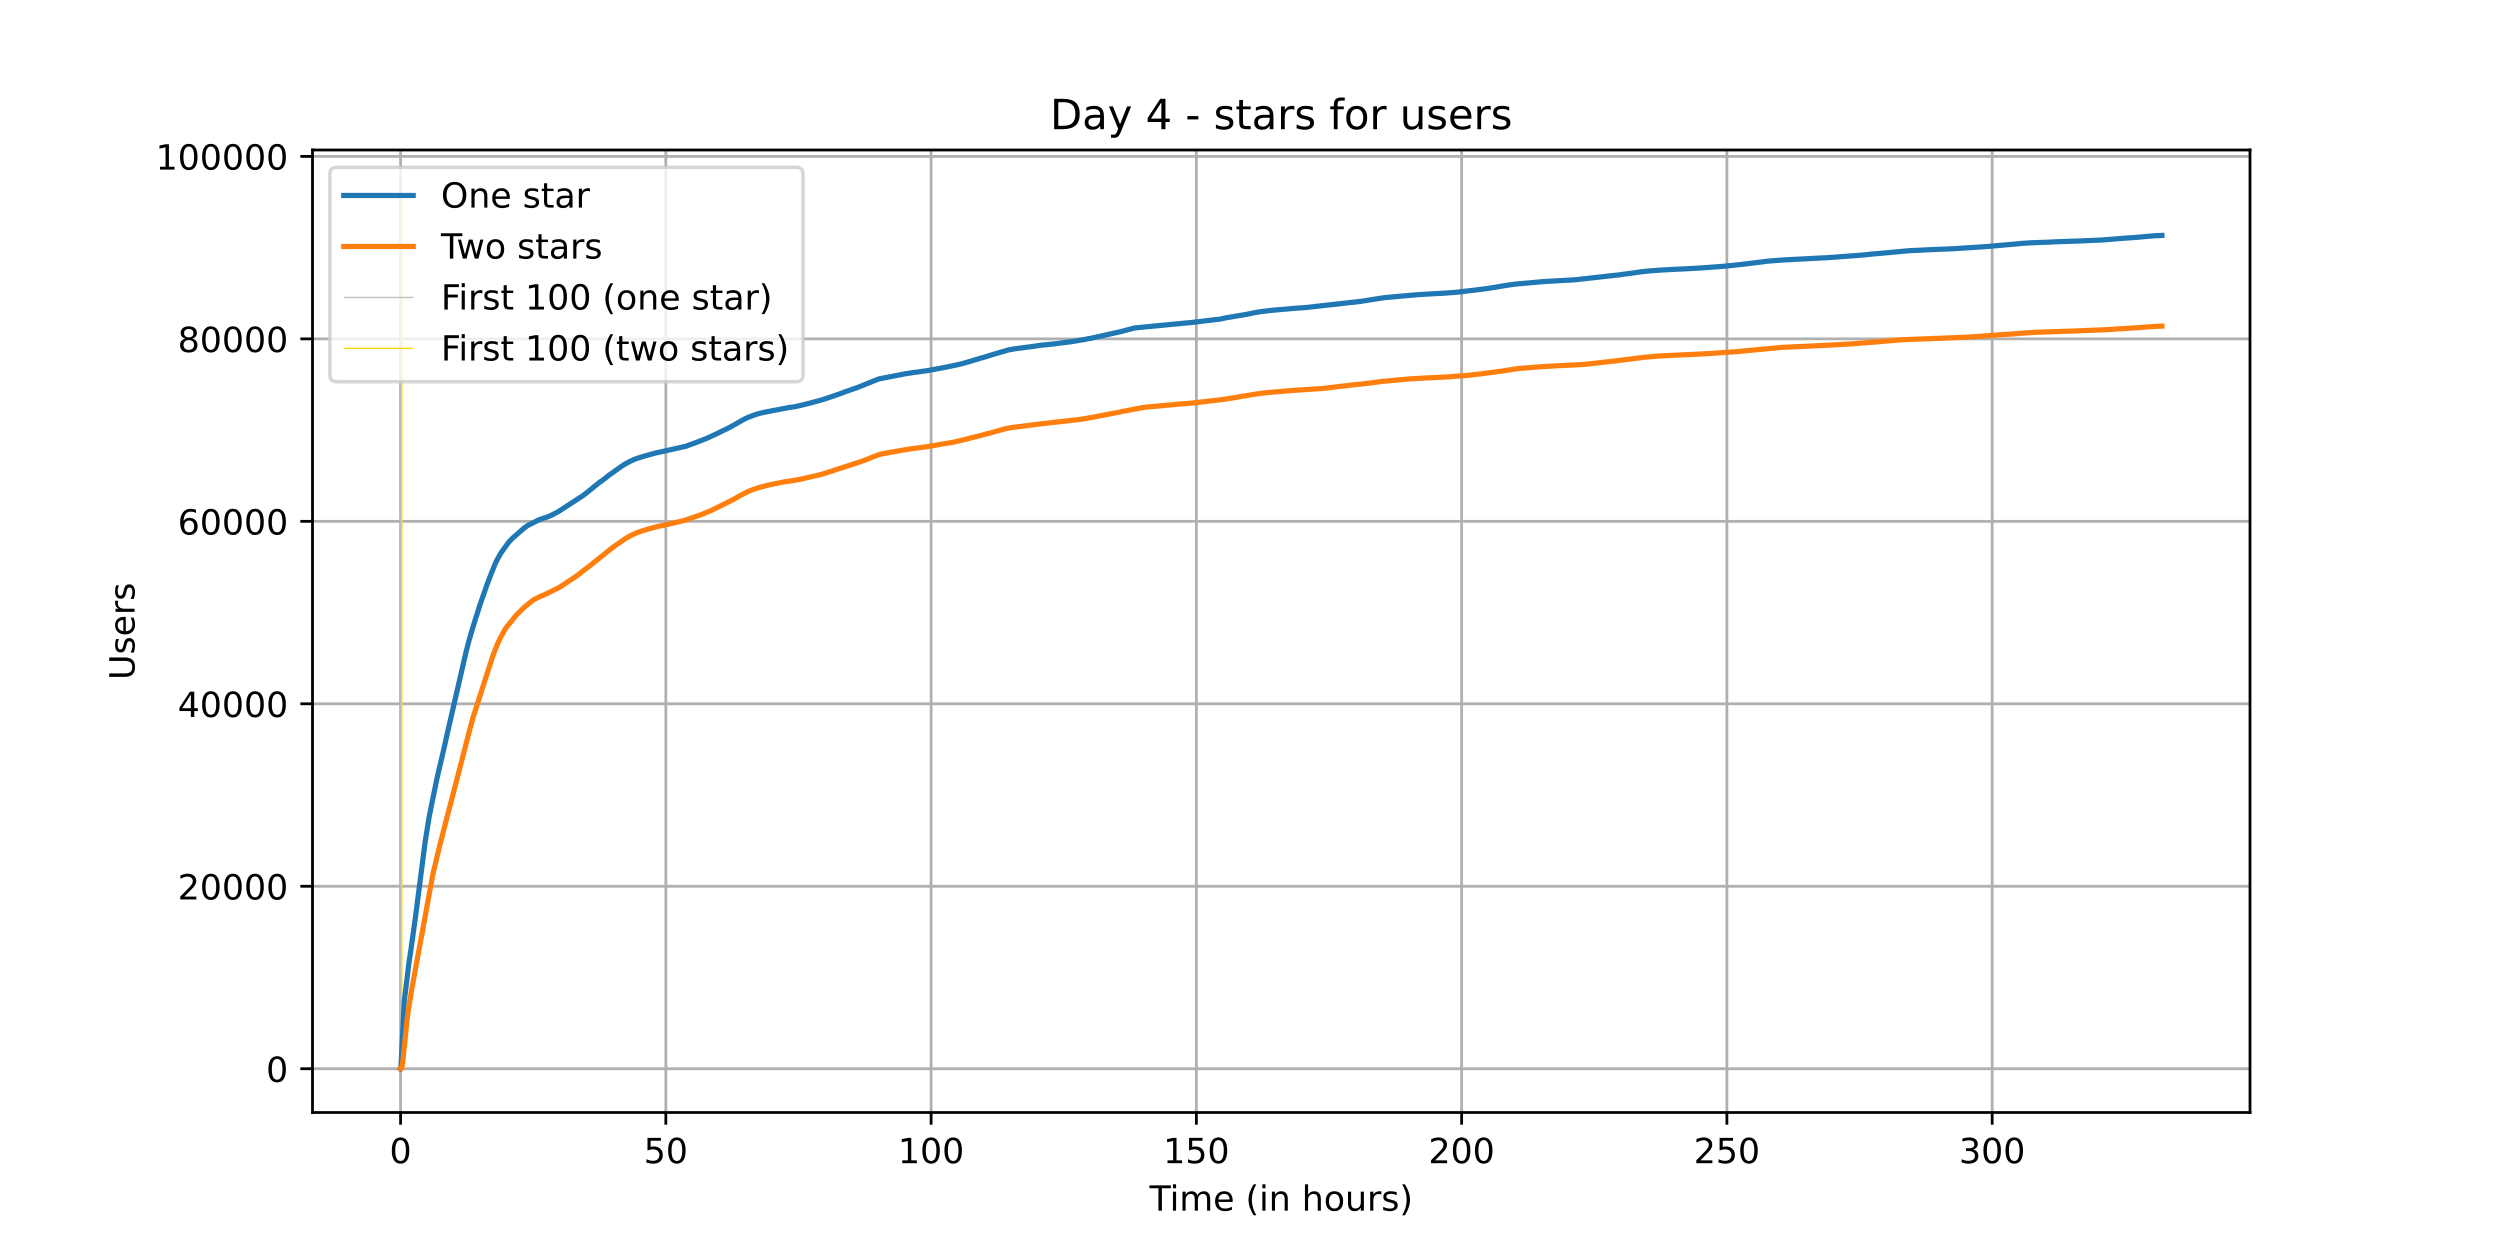 <?xml version="1.0" encoding="utf-8" standalone="no"?>
<!DOCTYPE svg PUBLIC "-//W3C//DTD SVG 1.1//EN"
  "http://www.w3.org/Graphics/SVG/1.1/DTD/svg11.dtd">
<!-- Created with matplotlib (https://matplotlib.org/) -->
<svg height="360pt" version="1.1" viewBox="0 0 720 360" width="720pt" xmlns="http://www.w3.org/2000/svg" xmlns:xlink="http://www.w3.org/1999/xlink">
 <defs>
  <style type="text/css">*{stroke-linecap:butt;stroke-linejoin:round;}</style>
 </defs>
 <g id="figure_1">
  <g id="patch_1">
   <path d="M 0 360 
L 720 360 
L 720 0 
L 0 0 
z
" style="fill:#ffffff;"/>
  </g>
  <g id="axes_1">
   <g id="patch_2">
    <path d="M 90 320.4 
L 648 320.4 
L 648 43.2 
L 90 43.2 
z
" style="fill:#ffffff;"/>
   </g>
   <g id="matplotlib.axis_1">
    <g id="xtick_1">
     <g id="line2d_1">
      <path clip-path="url(#p5874feac7d)" d="M 115.364 320.4 
L 115.364 43.2 
" style="fill:none;stroke:#b0b0b0;stroke-linecap:square;stroke-width:0.8;"/>
     </g>
     <g id="line2d_2">
      <defs>
       <path d="M 0 0 
L 0 3.5 
" id="maa568ec7e9" style="stroke:#000000;stroke-width:0.8;"/>
      </defs>
      <g>
       <use style="stroke:#000000;stroke-width:0.8;" x="115.364" xlink:href="#maa568ec7e9" y="320.4"/>
      </g>
     </g>
     <g id="text_1">
      <!-- 0 -->
      <g transform="translate(112.182 334.998)scale(0.1 -0.1)">
       <defs>
        <path d="M 31.781 66.406 
Q 24.172 66.406 20.328 58.906 
Q 16.5 51.422 16.5 36.375 
Q 16.5 21.391 20.328 13.891 
Q 24.172 6.391 31.781 6.391 
Q 39.453 6.391 43.281 13.891 
Q 47.125 21.391 47.125 36.375 
Q 47.125 51.422 43.281 58.906 
Q 39.453 66.406 31.781 66.406 
z
M 31.781 74.219 
Q 44.047 74.219 50.516 64.516 
Q 56.984 54.828 56.984 36.375 
Q 56.984 17.969 50.516 8.266 
Q 44.047 -1.422 31.781 -1.422 
Q 19.531 -1.422 13.062 8.266 
Q 6.594 17.969 6.594 36.375 
Q 6.594 54.828 13.062 64.516 
Q 19.531 74.219 31.781 74.219 
z
" id="DejaVuSans-48"/>
       </defs>
       <use xlink:href="#DejaVuSans-48"/>
      </g>
     </g>
    </g>
    <g id="xtick_2">
     <g id="line2d_3">
      <path clip-path="url(#p5874feac7d)" d="M 191.76 320.4 
L 191.76 43.2 
" style="fill:none;stroke:#b0b0b0;stroke-linecap:square;stroke-width:0.8;"/>
     </g>
     <g id="line2d_4">
      <g>
       <use style="stroke:#000000;stroke-width:0.8;" x="191.76" xlink:href="#maa568ec7e9" y="320.4"/>
      </g>
     </g>
     <g id="text_2">
      <!-- 50 -->
      <g transform="translate(185.398 334.998)scale(0.1 -0.1)">
       <defs>
        <path d="M 10.797 72.906 
L 49.516 72.906 
L 49.516 64.594 
L 19.828 64.594 
L 19.828 46.734 
Q 21.969 47.469 24.109 47.828 
Q 26.266 48.188 28.422 48.188 
Q 40.625 48.188 47.75 41.5 
Q 54.891 34.812 54.891 23.391 
Q 54.891 11.625 47.562 5.094 
Q 40.234 -1.422 26.906 -1.422 
Q 22.312 -1.422 17.547 -0.641 
Q 12.797 0.141 7.719 1.703 
L 7.719 11.625 
Q 12.109 9.234 16.797 8.062 
Q 21.484 6.891 26.703 6.891 
Q 35.156 6.891 40.078 11.328 
Q 45.016 15.766 45.016 23.391 
Q 45.016 31 40.078 35.438 
Q 35.156 39.891 26.703 39.891 
Q 22.75 39.891 18.812 39.016 
Q 14.891 38.141 10.797 36.281 
z
" id="DejaVuSans-53"/>
       </defs>
       <use xlink:href="#DejaVuSans-53"/>
       <use x="63.623" xlink:href="#DejaVuSans-48"/>
      </g>
     </g>
    </g>
    <g id="xtick_3">
     <g id="line2d_5">
      <path clip-path="url(#p5874feac7d)" d="M 268.157 320.4 
L 268.157 43.2 
" style="fill:none;stroke:#b0b0b0;stroke-linecap:square;stroke-width:0.8;"/>
     </g>
     <g id="line2d_6">
      <g>
       <use style="stroke:#000000;stroke-width:0.8;" x="268.157" xlink:href="#maa568ec7e9" y="320.4"/>
      </g>
     </g>
     <g id="text_3">
      <!-- 100 -->
      <g transform="translate(258.613 334.998)scale(0.1 -0.1)">
       <defs>
        <path d="M 12.406 8.297 
L 28.516 8.297 
L 28.516 63.922 
L 10.984 60.406 
L 10.984 69.391 
L 28.422 72.906 
L 38.281 72.906 
L 38.281 8.297 
L 54.391 8.297 
L 54.391 0 
L 12.406 0 
z
" id="DejaVuSans-49"/>
       </defs>
       <use xlink:href="#DejaVuSans-49"/>
       <use x="63.623" xlink:href="#DejaVuSans-48"/>
       <use x="127.246" xlink:href="#DejaVuSans-48"/>
      </g>
     </g>
    </g>
    <g id="xtick_4">
     <g id="line2d_7">
      <path clip-path="url(#p5874feac7d)" d="M 344.554 320.4 
L 344.554 43.2 
" style="fill:none;stroke:#b0b0b0;stroke-linecap:square;stroke-width:0.8;"/>
     </g>
     <g id="line2d_8">
      <g>
       <use style="stroke:#000000;stroke-width:0.8;" x="344.554" xlink:href="#maa568ec7e9" y="320.4"/>
      </g>
     </g>
     <g id="text_4">
      <!-- 150 -->
      <g transform="translate(335.01 334.998)scale(0.1 -0.1)">
       <use xlink:href="#DejaVuSans-49"/>
       <use x="63.623" xlink:href="#DejaVuSans-53"/>
       <use x="127.246" xlink:href="#DejaVuSans-48"/>
      </g>
     </g>
    </g>
    <g id="xtick_5">
     <g id="line2d_9">
      <path clip-path="url(#p5874feac7d)" d="M 420.95 320.4 
L 420.95 43.2 
" style="fill:none;stroke:#b0b0b0;stroke-linecap:square;stroke-width:0.8;"/>
     </g>
     <g id="line2d_10">
      <g>
       <use style="stroke:#000000;stroke-width:0.8;" x="420.95" xlink:href="#maa568ec7e9" y="320.4"/>
      </g>
     </g>
     <g id="text_5">
      <!-- 200 -->
      <g transform="translate(411.406 334.998)scale(0.1 -0.1)">
       <defs>
        <path d="M 19.188 8.297 
L 53.609 8.297 
L 53.609 0 
L 7.328 0 
L 7.328 8.297 
Q 12.938 14.109 22.625 23.891 
Q 32.328 33.688 34.812 36.531 
Q 39.547 41.844 41.422 45.531 
Q 43.312 49.219 43.312 52.781 
Q 43.312 58.594 39.234 62.25 
Q 35.156 65.922 28.609 65.922 
Q 23.969 65.922 18.812 64.312 
Q 13.672 62.703 7.812 59.422 
L 7.812 69.391 
Q 13.766 71.781 18.938 73 
Q 24.125 74.219 28.422 74.219 
Q 39.75 74.219 46.484 68.547 
Q 53.219 62.891 53.219 53.422 
Q 53.219 48.922 51.531 44.891 
Q 49.859 40.875 45.406 35.406 
Q 44.188 33.984 37.641 27.219 
Q 31.109 20.453 19.188 8.297 
z
" id="DejaVuSans-50"/>
       </defs>
       <use xlink:href="#DejaVuSans-50"/>
       <use x="63.623" xlink:href="#DejaVuSans-48"/>
       <use x="127.246" xlink:href="#DejaVuSans-48"/>
      </g>
     </g>
    </g>
    <g id="xtick_6">
     <g id="line2d_11">
      <path clip-path="url(#p5874feac7d)" d="M 497.347 320.4 
L 497.347 43.2 
" style="fill:none;stroke:#b0b0b0;stroke-linecap:square;stroke-width:0.8;"/>
     </g>
     <g id="line2d_12">
      <g>
       <use style="stroke:#000000;stroke-width:0.8;" x="497.347" xlink:href="#maa568ec7e9" y="320.4"/>
      </g>
     </g>
     <g id="text_6">
      <!-- 250 -->
      <g transform="translate(487.803 334.998)scale(0.1 -0.1)">
       <use xlink:href="#DejaVuSans-50"/>
       <use x="63.623" xlink:href="#DejaVuSans-53"/>
       <use x="127.246" xlink:href="#DejaVuSans-48"/>
      </g>
     </g>
    </g>
    <g id="xtick_7">
     <g id="line2d_13">
      <path clip-path="url(#p5874feac7d)" d="M 573.743 320.4 
L 573.743 43.2 
" style="fill:none;stroke:#b0b0b0;stroke-linecap:square;stroke-width:0.8;"/>
     </g>
     <g id="line2d_14">
      <g>
       <use style="stroke:#000000;stroke-width:0.8;" x="573.743" xlink:href="#maa568ec7e9" y="320.4"/>
      </g>
     </g>
     <g id="text_7">
      <!-- 300 -->
      <g transform="translate(564.2 334.998)scale(0.1 -0.1)">
       <defs>
        <path d="M 40.578 39.312 
Q 47.656 37.797 51.625 33 
Q 55.609 28.219 55.609 21.188 
Q 55.609 10.406 48.188 4.484 
Q 40.766 -1.422 27.094 -1.422 
Q 22.516 -1.422 17.656 -0.516 
Q 12.797 0.391 7.625 2.203 
L 7.625 11.719 
Q 11.719 9.328 16.594 8.109 
Q 21.484 6.891 26.812 6.891 
Q 36.078 6.891 40.938 10.547 
Q 45.797 14.203 45.797 21.188 
Q 45.797 27.641 41.281 31.266 
Q 36.766 34.906 28.719 34.906 
L 20.219 34.906 
L 20.219 43.016 
L 29.109 43.016 
Q 36.375 43.016 40.234 45.922 
Q 44.094 48.828 44.094 54.297 
Q 44.094 59.906 40.109 62.906 
Q 36.141 65.922 28.719 65.922 
Q 24.656 65.922 20.016 65.031 
Q 15.375 64.156 9.812 62.312 
L 9.812 71.094 
Q 15.438 72.656 20.344 73.438 
Q 25.25 74.219 29.594 74.219 
Q 40.828 74.219 47.359 69.109 
Q 53.906 64.016 53.906 55.328 
Q 53.906 49.266 50.438 45.094 
Q 46.969 40.922 40.578 39.312 
z
" id="DejaVuSans-51"/>
       </defs>
       <use xlink:href="#DejaVuSans-51"/>
       <use x="63.623" xlink:href="#DejaVuSans-48"/>
       <use x="127.246" xlink:href="#DejaVuSans-48"/>
      </g>
     </g>
    </g>
    <g id="text_8">
     <!-- Time (in hours) -->
     <g transform="translate(331.072 348.677)scale(0.1 -0.1)">
      <defs>
       <path d="M -0.297 72.906 
L 61.375 72.906 
L 61.375 64.594 
L 35.5 64.594 
L 35.5 0 
L 25.594 0 
L 25.594 64.594 
L -0.297 64.594 
z
" id="DejaVuSans-84"/>
       <path d="M 9.422 54.688 
L 18.406 54.688 
L 18.406 0 
L 9.422 0 
z
M 9.422 75.984 
L 18.406 75.984 
L 18.406 64.594 
L 9.422 64.594 
z
" id="DejaVuSans-105"/>
       <path d="M 52 44.188 
Q 55.375 50.25 60.062 53.125 
Q 64.75 56 71.094 56 
Q 79.641 56 84.281 50.016 
Q 88.922 44.047 88.922 33.016 
L 88.922 0 
L 79.891 0 
L 79.891 32.719 
Q 79.891 40.578 77.094 44.375 
Q 74.312 48.188 68.609 48.188 
Q 61.625 48.188 57.562 43.547 
Q 53.516 38.922 53.516 30.906 
L 53.516 0 
L 44.484 0 
L 44.484 32.719 
Q 44.484 40.625 41.703 44.406 
Q 38.922 48.188 33.109 48.188 
Q 26.219 48.188 22.156 43.531 
Q 18.109 38.875 18.109 30.906 
L 18.109 0 
L 9.078 0 
L 9.078 54.688 
L 18.109 54.688 
L 18.109 46.188 
Q 21.188 51.219 25.484 53.609 
Q 29.781 56 35.688 56 
Q 41.656 56 45.828 52.969 
Q 50 49.953 52 44.188 
z
" id="DejaVuSans-109"/>
       <path d="M 56.203 29.594 
L 56.203 25.203 
L 14.891 25.203 
Q 15.484 15.922 20.484 11.062 
Q 25.484 6.203 34.422 6.203 
Q 39.594 6.203 44.453 7.469 
Q 49.312 8.734 54.109 11.281 
L 54.109 2.781 
Q 49.266 0.734 44.188 -0.344 
Q 39.109 -1.422 33.891 -1.422 
Q 20.797 -1.422 13.156 6.188 
Q 5.516 13.812 5.516 26.812 
Q 5.516 40.234 12.766 48.109 
Q 20.016 56 32.328 56 
Q 43.359 56 49.781 48.891 
Q 56.203 41.797 56.203 29.594 
z
M 47.219 32.234 
Q 47.125 39.594 43.094 43.984 
Q 39.062 48.391 32.422 48.391 
Q 24.906 48.391 20.391 44.141 
Q 15.875 39.891 15.188 32.172 
z
" id="DejaVuSans-101"/>
       <path id="DejaVuSans-32"/>
       <path d="M 31 75.875 
Q 24.469 64.656 21.281 53.656 
Q 18.109 42.672 18.109 31.391 
Q 18.109 20.125 21.312 9.062 
Q 24.516 -2 31 -13.188 
L 23.188 -13.188 
Q 15.875 -1.703 12.234 9.375 
Q 8.594 20.453 8.594 31.391 
Q 8.594 42.281 12.203 53.312 
Q 15.828 64.359 23.188 75.875 
z
" id="DejaVuSans-40"/>
       <path d="M 54.891 33.016 
L 54.891 0 
L 45.906 0 
L 45.906 32.719 
Q 45.906 40.484 42.875 44.328 
Q 39.844 48.188 33.797 48.188 
Q 26.516 48.188 22.312 43.547 
Q 18.109 38.922 18.109 30.906 
L 18.109 0 
L 9.078 0 
L 9.078 54.688 
L 18.109 54.688 
L 18.109 46.188 
Q 21.344 51.125 25.703 53.562 
Q 30.078 56 35.797 56 
Q 45.219 56 50.047 50.172 
Q 54.891 44.344 54.891 33.016 
z
" id="DejaVuSans-110"/>
       <path d="M 54.891 33.016 
L 54.891 0 
L 45.906 0 
L 45.906 32.719 
Q 45.906 40.484 42.875 44.328 
Q 39.844 48.188 33.797 48.188 
Q 26.516 48.188 22.312 43.547 
Q 18.109 38.922 18.109 30.906 
L 18.109 0 
L 9.078 0 
L 9.078 75.984 
L 18.109 75.984 
L 18.109 46.188 
Q 21.344 51.125 25.703 53.562 
Q 30.078 56 35.797 56 
Q 45.219 56 50.047 50.172 
Q 54.891 44.344 54.891 33.016 
z
" id="DejaVuSans-104"/>
       <path d="M 30.609 48.391 
Q 23.391 48.391 19.188 42.75 
Q 14.984 37.109 14.984 27.297 
Q 14.984 17.484 19.156 11.844 
Q 23.344 6.203 30.609 6.203 
Q 37.797 6.203 41.984 11.859 
Q 46.188 17.531 46.188 27.297 
Q 46.188 37.016 41.984 42.703 
Q 37.797 48.391 30.609 48.391 
z
M 30.609 56 
Q 42.328 56 49.016 48.375 
Q 55.719 40.766 55.719 27.297 
Q 55.719 13.875 49.016 6.219 
Q 42.328 -1.422 30.609 -1.422 
Q 18.844 -1.422 12.172 6.219 
Q 5.516 13.875 5.516 27.297 
Q 5.516 40.766 12.172 48.375 
Q 18.844 56 30.609 56 
z
" id="DejaVuSans-111"/>
       <path d="M 8.5 21.578 
L 8.5 54.688 
L 17.484 54.688 
L 17.484 21.922 
Q 17.484 14.156 20.5 10.266 
Q 23.531 6.391 29.594 6.391 
Q 36.859 6.391 41.078 11.031 
Q 45.312 15.672 45.312 23.688 
L 45.312 54.688 
L 54.297 54.688 
L 54.297 0 
L 45.312 0 
L 45.312 8.406 
Q 42.047 3.422 37.719 1 
Q 33.406 -1.422 27.688 -1.422 
Q 18.266 -1.422 13.375 4.438 
Q 8.5 10.297 8.5 21.578 
z
M 31.109 56 
z
" id="DejaVuSans-117"/>
       <path d="M 41.109 46.297 
Q 39.594 47.172 37.812 47.578 
Q 36.031 48 33.891 48 
Q 26.266 48 22.188 43.047 
Q 18.109 38.094 18.109 28.812 
L 18.109 0 
L 9.078 0 
L 9.078 54.688 
L 18.109 54.688 
L 18.109 46.188 
Q 20.953 51.172 25.484 53.578 
Q 30.031 56 36.531 56 
Q 37.453 56 38.578 55.875 
Q 39.703 55.766 41.062 55.516 
z
" id="DejaVuSans-114"/>
       <path d="M 44.281 53.078 
L 44.281 44.578 
Q 40.484 46.531 36.375 47.5 
Q 32.281 48.484 27.875 48.484 
Q 21.188 48.484 17.844 46.438 
Q 14.5 44.391 14.5 40.281 
Q 14.5 37.156 16.891 35.375 
Q 19.281 33.594 26.516 31.984 
L 29.594 31.297 
Q 39.156 29.25 43.188 25.516 
Q 47.219 21.781 47.219 15.094 
Q 47.219 7.469 41.188 3.016 
Q 35.156 -1.422 24.609 -1.422 
Q 20.219 -1.422 15.453 -0.562 
Q 10.688 0.297 5.422 2 
L 5.422 11.281 
Q 10.406 8.688 15.234 7.391 
Q 20.062 6.109 24.812 6.109 
Q 31.156 6.109 34.562 8.281 
Q 37.984 10.453 37.984 14.406 
Q 37.984 18.062 35.516 20.016 
Q 33.062 21.969 24.703 23.781 
L 21.578 24.516 
Q 13.234 26.266 9.516 29.906 
Q 5.812 33.547 5.812 39.891 
Q 5.812 47.609 11.281 51.797 
Q 16.75 56 26.812 56 
Q 31.781 56 36.172 55.266 
Q 40.578 54.547 44.281 53.078 
z
" id="DejaVuSans-115"/>
       <path d="M 8.016 75.875 
L 15.828 75.875 
Q 23.141 64.359 26.781 53.312 
Q 30.422 42.281 30.422 31.391 
Q 30.422 20.453 26.781 9.375 
Q 23.141 -1.703 15.828 -13.188 
L 8.016 -13.188 
Q 14.5 -2 17.703 9.062 
Q 20.906 20.125 20.906 31.391 
Q 20.906 42.672 17.703 53.656 
Q 14.5 64.656 8.016 75.875 
z
" id="DejaVuSans-41"/>
      </defs>
      <use xlink:href="#DejaVuSans-84"/>
      <use x="57.959" xlink:href="#DejaVuSans-105"/>
      <use x="85.742" xlink:href="#DejaVuSans-109"/>
      <use x="183.154" xlink:href="#DejaVuSans-101"/>
      <use x="244.678" xlink:href="#DejaVuSans-32"/>
      <use x="276.465" xlink:href="#DejaVuSans-40"/>
      <use x="315.479" xlink:href="#DejaVuSans-105"/>
      <use x="343.262" xlink:href="#DejaVuSans-110"/>
      <use x="406.641" xlink:href="#DejaVuSans-32"/>
      <use x="438.428" xlink:href="#DejaVuSans-104"/>
      <use x="501.807" xlink:href="#DejaVuSans-111"/>
      <use x="562.988" xlink:href="#DejaVuSans-117"/>
      <use x="626.367" xlink:href="#DejaVuSans-114"/>
      <use x="667.48" xlink:href="#DejaVuSans-115"/>
      <use x="719.58" xlink:href="#DejaVuSans-41"/>
     </g>
    </g>
   </g>
   <g id="matplotlib.axis_2">
    <g id="ytick_1">
     <g id="line2d_15">
      <path clip-path="url(#p5874feac7d)" d="M 90 307.8 
L 648 307.8 
" style="fill:none;stroke:#b0b0b0;stroke-linecap:square;stroke-width:0.8;"/>
     </g>
     <g id="line2d_16">
      <defs>
       <path d="M 0 0 
L -3.5 0 
" id="mba84922d66" style="stroke:#000000;stroke-width:0.8;"/>
      </defs>
      <g>
       <use style="stroke:#000000;stroke-width:0.8;" x="90" xlink:href="#mba84922d66" y="307.8"/>
      </g>
     </g>
     <g id="text_9">
      <!-- 0 -->
      <g transform="translate(76.638 311.599)scale(0.1 -0.1)">
       <use xlink:href="#DejaVuSans-48"/>
      </g>
     </g>
    </g>
    <g id="ytick_2">
     <g id="line2d_17">
      <path clip-path="url(#p5874feac7d)" d="M 90 255.249 
L 648 255.249 
" style="fill:none;stroke:#b0b0b0;stroke-linecap:square;stroke-width:0.8;"/>
     </g>
     <g id="line2d_18">
      <g>
       <use style="stroke:#000000;stroke-width:0.8;" x="90" xlink:href="#mba84922d66" y="255.249"/>
      </g>
     </g>
     <g id="text_10">
      <!-- 20000 -->
      <g transform="translate(51.188 259.048)scale(0.1 -0.1)">
       <use xlink:href="#DejaVuSans-50"/>
       <use x="63.623" xlink:href="#DejaVuSans-48"/>
       <use x="127.246" xlink:href="#DejaVuSans-48"/>
       <use x="190.869" xlink:href="#DejaVuSans-48"/>
       <use x="254.492" xlink:href="#DejaVuSans-48"/>
      </g>
     </g>
    </g>
    <g id="ytick_3">
     <g id="line2d_19">
      <path clip-path="url(#p5874feac7d)" d="M 90 202.698 
L 648 202.698 
" style="fill:none;stroke:#b0b0b0;stroke-linecap:square;stroke-width:0.8;"/>
     </g>
     <g id="line2d_20">
      <g>
       <use style="stroke:#000000;stroke-width:0.8;" x="90" xlink:href="#mba84922d66" y="202.698"/>
      </g>
     </g>
     <g id="text_11">
      <!-- 40000 -->
      <g transform="translate(51.188 206.497)scale(0.1 -0.1)">
       <defs>
        <path d="M 37.797 64.312 
L 12.891 25.391 
L 37.797 25.391 
z
M 35.203 72.906 
L 47.609 72.906 
L 47.609 25.391 
L 58.016 25.391 
L 58.016 17.188 
L 47.609 17.188 
L 47.609 0 
L 37.797 0 
L 37.797 17.188 
L 4.891 17.188 
L 4.891 26.703 
z
" id="DejaVuSans-52"/>
       </defs>
       <use xlink:href="#DejaVuSans-52"/>
       <use x="63.623" xlink:href="#DejaVuSans-48"/>
       <use x="127.246" xlink:href="#DejaVuSans-48"/>
       <use x="190.869" xlink:href="#DejaVuSans-48"/>
       <use x="254.492" xlink:href="#DejaVuSans-48"/>
      </g>
     </g>
    </g>
    <g id="ytick_4">
     <g id="line2d_21">
      <path clip-path="url(#p5874feac7d)" d="M 90 150.147 
L 648 150.147 
" style="fill:none;stroke:#b0b0b0;stroke-linecap:square;stroke-width:0.8;"/>
     </g>
     <g id="line2d_22">
      <g>
       <use style="stroke:#000000;stroke-width:0.8;" x="90" xlink:href="#mba84922d66" y="150.147"/>
      </g>
     </g>
     <g id="text_12">
      <!-- 60000 -->
      <g transform="translate(51.188 153.946)scale(0.1 -0.1)">
       <defs>
        <path d="M 33.016 40.375 
Q 26.375 40.375 22.484 35.828 
Q 18.609 31.297 18.609 23.391 
Q 18.609 15.531 22.484 10.953 
Q 26.375 6.391 33.016 6.391 
Q 39.656 6.391 43.531 10.953 
Q 47.406 15.531 47.406 23.391 
Q 47.406 31.297 43.531 35.828 
Q 39.656 40.375 33.016 40.375 
z
M 52.594 71.297 
L 52.594 62.312 
Q 48.875 64.062 45.094 64.984 
Q 41.312 65.922 37.594 65.922 
Q 27.828 65.922 22.672 59.328 
Q 17.531 52.734 16.797 39.406 
Q 19.672 43.656 24.016 45.922 
Q 28.375 48.188 33.594 48.188 
Q 44.578 48.188 50.953 41.516 
Q 57.328 34.859 57.328 23.391 
Q 57.328 12.156 50.688 5.359 
Q 44.047 -1.422 33.016 -1.422 
Q 20.359 -1.422 13.672 8.266 
Q 6.984 17.969 6.984 36.375 
Q 6.984 53.656 15.188 63.938 
Q 23.391 74.219 37.203 74.219 
Q 40.922 74.219 44.703 73.484 
Q 48.484 72.75 52.594 71.297 
z
" id="DejaVuSans-54"/>
       </defs>
       <use xlink:href="#DejaVuSans-54"/>
       <use x="63.623" xlink:href="#DejaVuSans-48"/>
       <use x="127.246" xlink:href="#DejaVuSans-48"/>
       <use x="190.869" xlink:href="#DejaVuSans-48"/>
       <use x="254.492" xlink:href="#DejaVuSans-48"/>
      </g>
     </g>
    </g>
    <g id="ytick_5">
     <g id="line2d_23">
      <path clip-path="url(#p5874feac7d)" d="M 90 97.596 
L 648 97.596 
" style="fill:none;stroke:#b0b0b0;stroke-linecap:square;stroke-width:0.8;"/>
     </g>
     <g id="line2d_24">
      <g>
       <use style="stroke:#000000;stroke-width:0.8;" x="90" xlink:href="#mba84922d66" y="97.596"/>
      </g>
     </g>
     <g id="text_13">
      <!-- 80000 -->
      <g transform="translate(51.188 101.396)scale(0.1 -0.1)">
       <defs>
        <path d="M 31.781 34.625 
Q 24.75 34.625 20.719 30.859 
Q 16.703 27.094 16.703 20.516 
Q 16.703 13.922 20.719 10.156 
Q 24.75 6.391 31.781 6.391 
Q 38.812 6.391 42.859 10.172 
Q 46.922 13.969 46.922 20.516 
Q 46.922 27.094 42.891 30.859 
Q 38.875 34.625 31.781 34.625 
z
M 21.922 38.812 
Q 15.578 40.375 12.031 44.719 
Q 8.5 49.078 8.5 55.328 
Q 8.5 64.062 14.719 69.141 
Q 20.953 74.219 31.781 74.219 
Q 42.672 74.219 48.875 69.141 
Q 55.078 64.062 55.078 55.328 
Q 55.078 49.078 51.531 44.719 
Q 48 40.375 41.703 38.812 
Q 48.828 37.156 52.797 32.312 
Q 56.781 27.484 56.781 20.516 
Q 56.781 9.906 50.312 4.234 
Q 43.844 -1.422 31.781 -1.422 
Q 19.734 -1.422 13.25 4.234 
Q 6.781 9.906 6.781 20.516 
Q 6.781 27.484 10.781 32.312 
Q 14.797 37.156 21.922 38.812 
z
M 18.312 54.391 
Q 18.312 48.734 21.844 45.562 
Q 25.391 42.391 31.781 42.391 
Q 38.141 42.391 41.719 45.562 
Q 45.312 48.734 45.312 54.391 
Q 45.312 60.062 41.719 63.234 
Q 38.141 66.406 31.781 66.406 
Q 25.391 66.406 21.844 63.234 
Q 18.312 60.062 18.312 54.391 
z
" id="DejaVuSans-56"/>
       </defs>
       <use xlink:href="#DejaVuSans-56"/>
       <use x="63.623" xlink:href="#DejaVuSans-48"/>
       <use x="127.246" xlink:href="#DejaVuSans-48"/>
       <use x="190.869" xlink:href="#DejaVuSans-48"/>
       <use x="254.492" xlink:href="#DejaVuSans-48"/>
      </g>
     </g>
    </g>
    <g id="ytick_6">
     <g id="line2d_25">
      <path clip-path="url(#p5874feac7d)" d="M 90 45.045 
L 648 45.045 
" style="fill:none;stroke:#b0b0b0;stroke-linecap:square;stroke-width:0.8;"/>
     </g>
     <g id="line2d_26">
      <g>
       <use style="stroke:#000000;stroke-width:0.8;" x="90" xlink:href="#mba84922d66" y="45.045"/>
      </g>
     </g>
     <g id="text_14">
      <!-- 100000 -->
      <g transform="translate(44.825 48.845)scale(0.1 -0.1)">
       <use xlink:href="#DejaVuSans-49"/>
       <use x="63.623" xlink:href="#DejaVuSans-48"/>
       <use x="127.246" xlink:href="#DejaVuSans-48"/>
       <use x="190.869" xlink:href="#DejaVuSans-48"/>
       <use x="254.492" xlink:href="#DejaVuSans-48"/>
       <use x="318.115" xlink:href="#DejaVuSans-48"/>
      </g>
     </g>
    </g>
    <g id="text_15">
     <!-- Users -->
     <g transform="translate(38.745 195.801)rotate(-90)scale(0.1 -0.1)">
      <defs>
       <path d="M 8.688 72.906 
L 18.609 72.906 
L 18.609 28.609 
Q 18.609 16.891 22.844 11.734 
Q 27.094 6.594 36.625 6.594 
Q 46.094 6.594 50.344 11.734 
Q 54.594 16.891 54.594 28.609 
L 54.594 72.906 
L 64.5 72.906 
L 64.5 27.391 
Q 64.5 13.141 57.438 5.859 
Q 50.391 -1.422 36.625 -1.422 
Q 22.797 -1.422 15.734 5.859 
Q 8.688 13.141 8.688 27.391 
z
" id="DejaVuSans-85"/>
      </defs>
      <use xlink:href="#DejaVuSans-85"/>
      <use x="73.193" xlink:href="#DejaVuSans-115"/>
      <use x="125.293" xlink:href="#DejaVuSans-101"/>
      <use x="186.816" xlink:href="#DejaVuSans-114"/>
      <use x="227.93" xlink:href="#DejaVuSans-115"/>
     </g>
    </g>
   </g>
   <g id="LineCollection_1">
    <path clip-path="url(#p5874feac7d)" d="M 115.464 307.8 
L 115.464 55.8 
" style="fill:none;stroke:#c0c0c0;stroke-width:0.4;"/>
   </g>
   <g id="LineCollection_2">
    <path clip-path="url(#p5874feac7d)" d="M 115.714 307.8 
L 115.714 55.8 
" style="fill:none;stroke:#ffd700;stroke-width:0.4;"/>
   </g>
   <g id="line2d_27">
    <path clip-path="url(#p5874feac7d)" d="M 115.364 307.8 
L 115.438 307.708 
L 115.514 306.699 
L 116.419 288.467 
L 117.811 276.992 
L 118.258 274.102 
L 118.644 271.382 
L 119.654 264.107 
L 122.405 242.742 
L 122.632 241.26 
L 123.617 235.146 
L 125.841 224.215 
L 126.065 223.24 
L 126.645 220.757 
L 126.824 220.027 
L 127.832 215.689 
L 129.043 210.268 
L 134.231 187.74 
L 134.369 187.209 
L 135.126 184.282 
L 135.49 183.07 
L 136.221 180.585 
L 136.801 178.717 
L 137.078 177.807 
L 137.481 176.628 
L 138.187 174.315 
L 138.812 172.526 
L 138.994 172.019 
L 139.951 169.244 
L 140.505 167.707 
L 141.792 164.402 
L 142.396 162.904 
L 142.625 162.313 
L 143.383 160.818 
L 143.964 159.785 
L 144.241 159.294 
L 146.403 156.288 
L 146.539 156.146 
L 147.246 155.355 
L 147.512 155.087 
L 151.015 152.021 
L 151.544 151.671 
L 151.846 151.419 
L 155.128 149.74 
L 156.047 149.422 
L 156.83 149.149 
L 157.764 148.826 
L 158.63 148.474 
L 158.957 148.316 
L 159.184 148.211 
L 160.62 147.457 
L 167.682 142.872 
L 168.01 142.654 
L 168.666 142.139 
L 169.02 141.855 
L 170.22 140.925 
L 170.573 140.622 
L 170.799 140.412 
L 171.101 140.147 
L 171.404 139.918 
L 171.67 139.734 
L 172.563 138.988 
L 173.032 138.662 
L 173.218 138.555 
L 174.302 137.756 
L 174.528 137.561 
L 175.435 136.818 
L 175.863 136.539 
L 179.039 134.264 
L 179.619 133.901 
L 180.048 133.612 
L 180.734 133.265 
L 181.365 132.913 
L 181.768 132.742 
L 182.188 132.53 
L 182.425 132.419 
L 183.384 132.036 
L 184.607 131.662 
L 184.898 131.552 
L 187.321 130.861 
L 189.096 130.396 
L 190.204 130.17 
L 197.582 128.512 
L 197.986 128.357 
L 198.515 128.144 
L 199.298 127.871 
L 201.064 127.219 
L 201.317 127.098 
L 201.796 126.938 
L 202.2 126.77 
L 203.538 126.242 
L 203.992 126.045 
L 206.49 124.881 
L 207.449 124.403 
L 208.03 124.108 
L 208.711 123.809 
L 210.048 123.139 
L 210.553 122.865 
L 212.749 121.633 
L 213.279 121.294 
L 214.414 120.706 
L 214.919 120.432 
L 216.054 119.967 
L 216.584 119.754 
L 217.039 119.613 
L 217.367 119.481 
L 217.871 119.318 
L 218.805 119.042 
L 219.689 118.845 
L 220.067 118.74 
L 227.285 117.361 
L 228.067 117.253 
L 228.673 117.177 
L 229.707 116.961 
L 230.389 116.793 
L 230.893 116.683 
L 233.694 115.987 
L 234.603 115.729 
L 236.52 115.217 
L 237.101 115.038 
L 241.722 113.472 
L 242.1 113.325 
L 242.806 113.065 
L 243.134 112.925 
L 246.113 111.893 
L 246.517 111.772 
L 252.879 109.218 
L 253.611 109.031 
L 260.603 107.676 
L 261.259 107.568 
L 263.227 107.268 
L 264.009 107.163 
L 264.59 107.098 
L 266.384 106.83 
L 267.245 106.722 
L 272.45 105.742 
L 273.485 105.524 
L 274.646 105.271 
L 275.201 105.161 
L 276.337 104.919 
L 277.069 104.733 
L 277.977 104.478 
L 279.492 104.05 
L 280.73 103.655 
L 281.31 103.485 
L 281.789 103.356 
L 282.244 103.198 
L 283.026 102.983 
L 283.43 102.872 
L 284.365 102.604 
L 285.198 102.318 
L 290.398 100.791 
L 290.953 100.681 
L 291.736 100.555 
L 292.316 100.447 
L 292.922 100.371 
L 294.412 100.174 
L 295.22 100.066 
L 296.533 99.901 
L 297.391 99.79 
L 299.738 99.436 
L 300.318 99.367 
L 301.63 99.257 
L 302.06 99.197 
L 303.246 99.086 
L 308.041 98.477 
L 308.772 98.361 
L 310.741 98.043 
L 311.523 97.909 
L 312.256 97.801 
L 313.495 97.533 
L 314.151 97.433 
L 314.378 97.376 
L 322.834 95.497 
L 323.187 95.4 
L 323.819 95.224 
L 326.192 94.598 
L 326.621 94.493 
L 327.303 94.393 
L 340.611 93.109 
L 341.88 93.001 
L 342.843 92.911 
L 350.848 91.963 
L 351.504 91.871 
L 352.565 91.65 
L 352.918 91.553 
L 355.923 91.046 
L 357.892 90.736 
L 358.296 90.649 
L 358.978 90.544 
L 359.61 90.397 
L 360.216 90.289 
L 361.327 90.053 
L 361.908 89.945 
L 363.904 89.643 
L 364.94 89.532 
L 366.202 89.383 
L 367.364 89.272 
L 373.321 88.757 
L 375.038 88.65 
L 375.871 88.587 
L 391.826 86.805 
L 392.584 86.687 
L 394.956 86.301 
L 397.38 85.938 
L 398.187 85.796 
L 399.096 85.686 
L 407.225 84.958 
L 408.638 84.848 
L 411.086 84.7 
L 412.878 84.593 
L 413.635 84.548 
L 415.78 84.443 
L 416.262 84.409 
L 417.801 84.298 
L 418.66 84.233 
L 419.921 84.122 
L 426.988 83.271 
L 428.502 83.063 
L 429.184 82.953 
L 431.202 82.638 
L 431.783 82.527 
L 434.281 82.115 
L 435.013 82.007 
L 436.401 81.828 
L 437.537 81.718 
L 444.224 81.127 
L 445.816 81.017 
L 448.138 80.888 
L 450.157 80.777 
L 452.428 80.649 
L 453.942 80.538 
L 466.789 79.106 
L 467.142 79.041 
L 470.701 78.562 
L 472.467 78.305 
L 473.376 78.195 
L 474.411 78.092 
L 475.521 77.982 
L 476.253 77.94 
L 477.666 77.829 
L 478.474 77.774 
L 480.442 77.664 
L 481.124 77.632 
L 483.067 77.522 
L 484.808 77.454 
L 486.877 77.343 
L 489.199 77.214 
L 490.89 77.104 
L 494.881 76.802 
L 496.345 76.692 
L 497.405 76.581 
L 498.667 76.474 
L 499.298 76.387 
L 500.358 76.279 
L 501.418 76.171 
L 507.552 75.417 
L 508.209 75.328 
L 509.067 75.218 
L 513.157 74.9 
L 515.126 74.789 
L 517.347 74.666 
L 519.694 74.558 
L 520.426 74.519 
L 522.801 74.379 
L 525.051 74.272 
L 525.732 74.243 
L 527.373 74.132 
L 530.881 73.875 
L 532.294 73.765 
L 535.877 73.499 
L 537.139 73.391 
L 537.72 73.323 
L 538.704 73.215 
L 539.739 73.11 
L 541.178 73 
L 550.04 72.18 
L 552.766 72.07 
L 554.936 71.952 
L 557.283 71.844 
L 557.889 71.825 
L 560.791 71.715 
L 562.633 71.631 
L 564.223 71.523 
L 564.98 71.476 
L 566.645 71.366 
L 569.347 71.197 
L 570.887 71.09 
L 571.719 71.029 
L 573.234 70.919 
L 581.237 70.204 
L 582.374 70.094 
L 585.151 69.918 
L 588.079 69.807 
L 589.593 69.76 
L 591.814 69.65 
L 592.47 69.624 
L 595.575 69.516 
L 596.257 69.487 
L 599.489 69.377 
L 600.196 69.342 
L 602.77 69.235 
L 603.426 69.208 
L 605.672 69.098 
L 610.165 68.738 
L 611.578 68.628 
L 612.461 68.551 
L 614.304 68.441 
L 620.668 67.884 
L 622.636 67.8 
L 622.636 67.8 
" style="fill:none;stroke:#1f77b4;stroke-linecap:square;stroke-width:1.5;"/>
   </g>
   <g id="line2d_28">
    <path clip-path="url(#p5874feac7d)" d="M 115.364 307.8 
L 115.615 307.721 
L 115.792 307.159 
L 116.019 305.569 
L 117.231 293.69 
L 117.559 291.136 
L 118.56 285.024 
L 124.682 251.723 
L 126.572 243.809 
L 127.101 241.767 
L 128.034 238.099 
L 128.311 237.019 
L 129.952 230.745 
L 130.558 228.435 
L 135.53 209.22 
L 135.682 208.694 
L 136.247 206.59 
L 141.817 189.248 
L 142.473 187.482 
L 143.332 185.343 
L 144.039 183.827 
L 144.393 183.162 
L 145.453 181.255 
L 145.697 180.874 
L 148.697 177.14 
L 148.974 176.854 
L 149.316 176.538 
L 149.579 176.297 
L 149.871 175.992 
L 150.032 175.847 
L 150.452 175.416 
L 150.612 175.256 
L 151.015 174.883 
L 151.368 174.583 
L 153.65 172.757 
L 154.75 172.19 
L 154.988 172.087 
L 155.48 171.848 
L 155.682 171.74 
L 156.236 171.512 
L 156.805 171.286 
L 160.847 169.313 
L 161.074 169.165 
L 161.423 168.966 
L 162.711 168.109 
L 163.695 167.455 
L 163.947 167.284 
L 164.124 167.171 
L 164.477 166.943 
L 165.562 166.22 
L 165.89 165.989 
L 166.395 165.621 
L 167.531 164.738 
L 167.826 164.491 
L 168.086 164.304 
L 168.288 164.131 
L 168.742 163.797 
L 170.004 162.867 
L 170.584 162.373 
L 170.862 162.147 
L 176.515 157.623 
L 176.692 157.512 
L 177.577 156.871 
L 178.106 156.522 
L 180.424 154.927 
L 181.028 154.59 
L 181.456 154.343 
L 181.995 154.078 
L 182.324 153.939 
L 183.207 153.518 
L 183.535 153.4 
L 183.826 153.29 
L 184.014 153.227 
L 184.696 152.975 
L 185.413 152.764 
L 186.069 152.536 
L 186.573 152.394 
L 187.068 152.286 
L 187.455 152.181 
L 187.775 152.073 
L 188.078 151.997 
L 188.513 151.887 
L 188.768 151.787 
L 189.196 151.679 
L 190.154 151.472 
L 190.507 151.408 
L 191.64 151.162 
L 192.144 151.051 
L 196.875 149.948 
L 198.288 149.483 
L 199.071 149.207 
L 200.938 148.552 
L 201.746 148.271 
L 203.159 147.717 
L 203.588 147.533 
L 204.749 147.06 
L 210.881 144.017 
L 211.184 143.857 
L 211.588 143.626 
L 211.815 143.492 
L 212.319 143.224 
L 213.329 142.63 
L 213.909 142.333 
L 215.222 141.689 
L 215.424 141.584 
L 215.651 141.484 
L 216.029 141.311 
L 217.997 140.604 
L 218.351 140.494 
L 218.982 140.318 
L 219.437 140.197 
L 220.118 140.023 
L 220.572 139.908 
L 220.875 139.803 
L 222.137 139.521 
L 223.298 139.29 
L 223.651 139.227 
L 224.18 139.117 
L 225.19 138.904 
L 226.048 138.746 
L 226.956 138.639 
L 229.505 138.223 
L 230.111 138.116 
L 235.637 136.852 
L 236.016 136.739 
L 236.874 136.539 
L 247.653 133.031 
L 248.309 132.808 
L 248.764 132.653 
L 250.228 132.078 
L 251.339 131.615 
L 253.005 130.985 
L 253.282 130.887 
L 254.595 130.596 
L 258.483 129.905 
L 259.997 129.639 
L 262.268 129.274 
L 266.206 128.751 
L 268.436 128.394 
L 269.168 128.283 
L 270.026 128.128 
L 270.633 128.018 
L 272.121 127.755 
L 272.854 127.642 
L 274.646 127.343 
L 278.078 126.523 
L 278.735 126.365 
L 279.366 126.192 
L 281.133 125.751 
L 281.966 125.553 
L 284.617 124.831 
L 285.147 124.721 
L 289.161 123.57 
L 290.12 123.359 
L 291.054 123.176 
L 291.937 123.065 
L 292.342 123.013 
L 296.684 122.456 
L 297.088 122.408 
L 297.87 122.301 
L 299.283 122.122 
L 311.624 120.716 
L 315.514 120.025 
L 316.498 119.818 
L 317.053 119.705 
L 322.304 118.714 
L 323.086 118.522 
L 329.575 117.295 
L 338.207 116.515 
L 339.169 116.404 
L 343.02 116.11 
L 344.029 116 
L 352.337 115.033 
L 354.685 114.652 
L 355.544 114.544 
L 356.629 114.315 
L 357.286 114.208 
L 359.332 113.887 
L 359.913 113.779 
L 360.721 113.638 
L 361.555 113.527 
L 364.106 113.157 
L 364.409 113.12 
L 365.293 113.046 
L 366.404 112.939 
L 367.162 112.891 
L 372.312 112.46 
L 373.624 112.35 
L 376.148 112.195 
L 377.839 112.085 
L 378.596 112.037 
L 380.237 111.927 
L 381.145 111.851 
L 389.706 110.842 
L 390.136 110.784 
L 391.271 110.676 
L 392.079 110.618 
L 396.951 110.006 
L 397.228 109.959 
L 397.935 109.854 
L 406.039 109.113 
L 408.209 109.003 
L 410.808 108.845 
L 413.383 108.735 
L 413.812 108.708 
L 416.035 108.598 
L 416.464 108.577 
L 417.953 108.469 
L 418.937 108.377 
L 420.552 108.267 
L 421.814 108.183 
L 422.925 108.072 
L 424.061 107.944 
L 424.944 107.833 
L 425.499 107.77 
L 426.609 107.662 
L 428.3 107.418 
L 429.385 107.308 
L 431.177 107.05 
L 431.934 106.943 
L 432.464 106.89 
L 434.786 106.522 
L 436.78 106.202 
L 437.36 106.136 
L 442.23 105.737 
L 443.845 105.626 
L 446.624 105.445 
L 448.466 105.34 
L 448.895 105.319 
L 450.838 105.224 
L 453.412 105.114 
L 455.734 104.98 
L 457.047 104.869 
L 466.89 103.745 
L 467.344 103.666 
L 468.227 103.561 
L 468.783 103.503 
L 473.477 102.904 
L 473.957 102.867 
L 475.117 102.759 
L 476.076 102.67 
L 477.414 102.565 
L 477.919 102.52 
L 480.039 102.413 
L 480.745 102.376 
L 483.193 102.266 
L 485.161 102.168 
L 487.812 102.058 
L 490.007 101.937 
L 492.027 101.827 
L 494.476 101.68 
L 495.815 101.569 
L 498.768 101.37 
L 500.257 101.259 
L 512.98 100.056 
L 515.075 99.948 
L 515.681 99.93 
L 518.103 99.819 
L 518.81 99.785 
L 521.107 99.675 
L 523.13 99.572 
L 525.505 99.462 
L 527.549 99.357 
L 529.694 99.246 
L 530.502 99.191 
L 532.471 99.081 
L 535.751 98.847 
L 537.089 98.739 
L 538.098 98.642 
L 539.764 98.532 
L 545.798 98.009 
L 547.136 97.901 
L 547.616 97.862 
L 550.065 97.751 
L 551.781 97.686 
L 554.633 97.575 
L 556.299 97.512 
L 558.999 97.402 
L 560.664 97.336 
L 563.491 97.226 
L 565.182 97.158 
L 567.251 97.047 
L 568.059 96.992 
L 569.801 96.882 
L 573.436 96.616 
L 575.001 96.509 
L 575.557 96.445 
L 577.021 96.335 
L 579.445 96.196 
L 580.808 96.086 
L 581.667 96.02 
L 583.131 95.909 
L 586.11 95.712 
L 588.937 95.602 
L 590.426 95.56 
L 593.606 95.45 
L 594.237 95.429 
L 597.697 95.321 
L 598.454 95.276 
L 601.255 95.166 
L 601.861 95.145 
L 604.461 95.035 
L 606.076 94.979 
L 607.767 94.872 
L 608.474 94.835 
L 610.014 94.724 
L 612.159 94.609 
L 613.673 94.498 
L 616.551 94.307 
L 617.889 94.199 
L 618.344 94.17 
L 621.677 93.947 
L 622.636 93.931 
L 622.636 93.931 
" style="fill:none;stroke:#ff7f0e;stroke-linecap:square;stroke-width:1.5;"/>
   </g>
   <g id="patch_3">
    <path d="M 90 320.4 
L 90 43.2 
" style="fill:none;stroke:#000000;stroke-linecap:square;stroke-linejoin:miter;stroke-width:0.8;"/>
   </g>
   <g id="patch_4">
    <path d="M 648 320.4 
L 648 43.2 
" style="fill:none;stroke:#000000;stroke-linecap:square;stroke-linejoin:miter;stroke-width:0.8;"/>
   </g>
   <g id="patch_5">
    <path d="M 90 320.4 
L 648 320.4 
" style="fill:none;stroke:#000000;stroke-linecap:square;stroke-linejoin:miter;stroke-width:0.8;"/>
   </g>
   <g id="patch_6">
    <path d="M 90 43.2 
L 648 43.2 
" style="fill:none;stroke:#000000;stroke-linecap:square;stroke-linejoin:miter;stroke-width:0.8;"/>
   </g>
   <g id="text_16">
    <!-- Day 4 - stars for users -->
    <g transform="translate(302.426 37.2)scale(0.12 -0.12)">
     <defs>
      <path d="M 19.672 64.797 
L 19.672 8.109 
L 31.594 8.109 
Q 46.688 8.109 53.688 14.938 
Q 60.688 21.781 60.688 36.531 
Q 60.688 51.172 53.688 57.984 
Q 46.688 64.797 31.594 64.797 
z
M 9.812 72.906 
L 30.078 72.906 
Q 51.266 72.906 61.172 64.094 
Q 71.094 55.281 71.094 36.531 
Q 71.094 17.672 61.125 8.828 
Q 51.172 0 30.078 0 
L 9.812 0 
z
" id="DejaVuSans-68"/>
      <path d="M 34.281 27.484 
Q 23.391 27.484 19.188 25 
Q 14.984 22.516 14.984 16.5 
Q 14.984 11.719 18.141 8.906 
Q 21.297 6.109 26.703 6.109 
Q 34.188 6.109 38.703 11.406 
Q 43.219 16.703 43.219 25.484 
L 43.219 27.484 
z
M 52.203 31.203 
L 52.203 0 
L 43.219 0 
L 43.219 8.297 
Q 40.141 3.328 35.547 0.953 
Q 30.953 -1.422 24.312 -1.422 
Q 15.922 -1.422 10.953 3.297 
Q 6 8.016 6 15.922 
Q 6 25.141 12.172 29.828 
Q 18.359 34.516 30.609 34.516 
L 43.219 34.516 
L 43.219 35.406 
Q 43.219 41.609 39.141 45 
Q 35.062 48.391 27.688 48.391 
Q 23 48.391 18.547 47.266 
Q 14.109 46.141 10.016 43.891 
L 10.016 52.203 
Q 14.938 54.109 19.578 55.047 
Q 24.219 56 28.609 56 
Q 40.484 56 46.344 49.844 
Q 52.203 43.703 52.203 31.203 
z
" id="DejaVuSans-97"/>
      <path d="M 32.172 -5.078 
Q 28.375 -14.844 24.75 -17.812 
Q 21.141 -20.797 15.094 -20.797 
L 7.906 -20.797 
L 7.906 -13.281 
L 13.188 -13.281 
Q 16.891 -13.281 18.938 -11.516 
Q 21 -9.766 23.484 -3.219 
L 25.094 0.875 
L 2.984 54.688 
L 12.5 54.688 
L 29.594 11.922 
L 46.688 54.688 
L 56.203 54.688 
z
" id="DejaVuSans-121"/>
      <path d="M 4.891 31.391 
L 31.203 31.391 
L 31.203 23.391 
L 4.891 23.391 
z
" id="DejaVuSans-45"/>
      <path d="M 18.312 70.219 
L 18.312 54.688 
L 36.812 54.688 
L 36.812 47.703 
L 18.312 47.703 
L 18.312 18.016 
Q 18.312 11.328 20.141 9.422 
Q 21.969 7.516 27.594 7.516 
L 36.812 7.516 
L 36.812 0 
L 27.594 0 
Q 17.188 0 13.234 3.875 
Q 9.281 7.766 9.281 18.016 
L 9.281 47.703 
L 2.688 47.703 
L 2.688 54.688 
L 9.281 54.688 
L 9.281 70.219 
z
" id="DejaVuSans-116"/>
      <path d="M 37.109 75.984 
L 37.109 68.5 
L 28.516 68.5 
Q 23.688 68.5 21.797 66.547 
Q 19.922 64.594 19.922 59.516 
L 19.922 54.688 
L 34.719 54.688 
L 34.719 47.703 
L 19.922 47.703 
L 19.922 0 
L 10.891 0 
L 10.891 47.703 
L 2.297 47.703 
L 2.297 54.688 
L 10.891 54.688 
L 10.891 58.5 
Q 10.891 67.625 15.141 71.797 
Q 19.391 75.984 28.609 75.984 
z
" id="DejaVuSans-102"/>
     </defs>
     <use xlink:href="#DejaVuSans-68"/>
     <use x="77.002" xlink:href="#DejaVuSans-97"/>
     <use x="138.281" xlink:href="#DejaVuSans-121"/>
     <use x="197.461" xlink:href="#DejaVuSans-32"/>
     <use x="229.248" xlink:href="#DejaVuSans-52"/>
     <use x="292.871" xlink:href="#DejaVuSans-32"/>
     <use x="324.658" xlink:href="#DejaVuSans-45"/>
     <use x="360.742" xlink:href="#DejaVuSans-32"/>
     <use x="392.529" xlink:href="#DejaVuSans-115"/>
     <use x="444.629" xlink:href="#DejaVuSans-116"/>
     <use x="483.838" xlink:href="#DejaVuSans-97"/>
     <use x="545.117" xlink:href="#DejaVuSans-114"/>
     <use x="586.23" xlink:href="#DejaVuSans-115"/>
     <use x="638.33" xlink:href="#DejaVuSans-32"/>
     <use x="670.117" xlink:href="#DejaVuSans-102"/>
     <use x="705.322" xlink:href="#DejaVuSans-111"/>
     <use x="766.504" xlink:href="#DejaVuSans-114"/>
     <use x="807.617" xlink:href="#DejaVuSans-32"/>
     <use x="839.404" xlink:href="#DejaVuSans-117"/>
     <use x="902.783" xlink:href="#DejaVuSans-115"/>
     <use x="954.883" xlink:href="#DejaVuSans-101"/>
     <use x="1016.406" xlink:href="#DejaVuSans-114"/>
     <use x="1057.52" xlink:href="#DejaVuSans-115"/>
    </g>
   </g>
   <g id="legend_1">
    <g id="patch_7">
     <path d="M 97 109.912 
L 229.266 109.912 
Q 231.266 109.912 231.266 107.912 
L 231.266 50.2 
Q 231.266 48.2 229.266 48.2 
L 97 48.2 
Q 95 48.2 95 50.2 
L 95 107.912 
Q 95 109.912 97 109.912 
z
" style="fill:#ffffff;opacity:0.8;stroke:#cccccc;stroke-linejoin:miter;"/>
    </g>
    <g id="line2d_29">
     <path d="M 99 56.298 
L 119 56.298 
" style="fill:none;stroke:#1f77b4;stroke-linecap:square;stroke-width:1.5;"/>
    </g>
    <g id="line2d_30"/>
    <g id="text_17">
     <!-- One star -->
     <g transform="translate(127 59.798)scale(0.1 -0.1)">
      <defs>
       <path d="M 39.406 66.219 
Q 28.656 66.219 22.328 58.203 
Q 16.016 50.203 16.016 36.375 
Q 16.016 22.609 22.328 14.594 
Q 28.656 6.594 39.406 6.594 
Q 50.141 6.594 56.422 14.594 
Q 62.703 22.609 62.703 36.375 
Q 62.703 50.203 56.422 58.203 
Q 50.141 66.219 39.406 66.219 
z
M 39.406 74.219 
Q 54.734 74.219 63.906 63.938 
Q 73.094 53.656 73.094 36.375 
Q 73.094 19.141 63.906 8.859 
Q 54.734 -1.422 39.406 -1.422 
Q 24.031 -1.422 14.812 8.828 
Q 5.609 19.094 5.609 36.375 
Q 5.609 53.656 14.812 63.938 
Q 24.031 74.219 39.406 74.219 
z
" id="DejaVuSans-79"/>
      </defs>
      <use xlink:href="#DejaVuSans-79"/>
      <use x="78.711" xlink:href="#DejaVuSans-110"/>
      <use x="142.09" xlink:href="#DejaVuSans-101"/>
      <use x="203.613" xlink:href="#DejaVuSans-32"/>
      <use x="235.4" xlink:href="#DejaVuSans-115"/>
      <use x="287.5" xlink:href="#DejaVuSans-116"/>
      <use x="326.709" xlink:href="#DejaVuSans-97"/>
      <use x="387.988" xlink:href="#DejaVuSans-114"/>
     </g>
    </g>
    <g id="line2d_31">
     <path d="M 99 70.977 
L 119 70.977 
" style="fill:none;stroke:#ff7f0e;stroke-linecap:square;stroke-width:1.5;"/>
    </g>
    <g id="line2d_32"/>
    <g id="text_18">
     <!-- Two stars -->
     <g transform="translate(127 74.477)scale(0.1 -0.1)">
      <defs>
       <path d="M 4.203 54.688 
L 13.188 54.688 
L 24.422 12.016 
L 35.594 54.688 
L 46.188 54.688 
L 57.422 12.016 
L 68.609 54.688 
L 77.594 54.688 
L 63.281 0 
L 52.688 0 
L 40.922 44.828 
L 29.109 0 
L 18.5 0 
z
" id="DejaVuSans-119"/>
      </defs>
      <use xlink:href="#DejaVuSans-84"/>
      <use x="44.584" xlink:href="#DejaVuSans-119"/>
      <use x="126.371" xlink:href="#DejaVuSans-111"/>
      <use x="187.553" xlink:href="#DejaVuSans-32"/>
      <use x="219.34" xlink:href="#DejaVuSans-115"/>
      <use x="271.439" xlink:href="#DejaVuSans-116"/>
      <use x="310.648" xlink:href="#DejaVuSans-97"/>
      <use x="371.928" xlink:href="#DejaVuSans-114"/>
      <use x="413.041" xlink:href="#DejaVuSans-115"/>
     </g>
    </g>
    <g id="line2d_33">
     <path d="M 99 85.655 
L 119 85.655 
" style="fill:none;stroke:#c0c0c0;stroke-width:0.4;"/>
    </g>
    <g id="text_19">
     <!-- First 100 (one star) -->
     <g transform="translate(127 89.155)scale(0.1 -0.1)">
      <defs>
       <path d="M 9.812 72.906 
L 51.703 72.906 
L 51.703 64.594 
L 19.672 64.594 
L 19.672 43.109 
L 48.578 43.109 
L 48.578 34.812 
L 19.672 34.812 
L 19.672 0 
L 9.812 0 
z
" id="DejaVuSans-70"/>
      </defs>
      <use xlink:href="#DejaVuSans-70"/>
      <use x="50.27" xlink:href="#DejaVuSans-105"/>
      <use x="78.053" xlink:href="#DejaVuSans-114"/>
      <use x="119.166" xlink:href="#DejaVuSans-115"/>
      <use x="171.266" xlink:href="#DejaVuSans-116"/>
      <use x="210.475" xlink:href="#DejaVuSans-32"/>
      <use x="242.262" xlink:href="#DejaVuSans-49"/>
      <use x="305.885" xlink:href="#DejaVuSans-48"/>
      <use x="369.508" xlink:href="#DejaVuSans-48"/>
      <use x="433.131" xlink:href="#DejaVuSans-32"/>
      <use x="464.918" xlink:href="#DejaVuSans-40"/>
      <use x="503.932" xlink:href="#DejaVuSans-111"/>
      <use x="565.113" xlink:href="#DejaVuSans-110"/>
      <use x="628.492" xlink:href="#DejaVuSans-101"/>
      <use x="690.016" xlink:href="#DejaVuSans-32"/>
      <use x="721.803" xlink:href="#DejaVuSans-115"/>
      <use x="773.902" xlink:href="#DejaVuSans-116"/>
      <use x="813.111" xlink:href="#DejaVuSans-97"/>
      <use x="874.391" xlink:href="#DejaVuSans-114"/>
      <use x="915.504" xlink:href="#DejaVuSans-41"/>
     </g>
    </g>
    <g id="line2d_34">
     <path d="M 99 100.333 
L 119 100.333 
" style="fill:none;stroke:#ffd700;stroke-width:0.4;"/>
    </g>
    <g id="text_20">
     <!-- First 100 (two stars) -->
     <g transform="translate(127 103.833)scale(0.1 -0.1)">
      <use xlink:href="#DejaVuSans-70"/>
      <use x="50.27" xlink:href="#DejaVuSans-105"/>
      <use x="78.053" xlink:href="#DejaVuSans-114"/>
      <use x="119.166" xlink:href="#DejaVuSans-115"/>
      <use x="171.266" xlink:href="#DejaVuSans-116"/>
      <use x="210.475" xlink:href="#DejaVuSans-32"/>
      <use x="242.262" xlink:href="#DejaVuSans-49"/>
      <use x="305.885" xlink:href="#DejaVuSans-48"/>
      <use x="369.508" xlink:href="#DejaVuSans-48"/>
      <use x="433.131" xlink:href="#DejaVuSans-32"/>
      <use x="464.918" xlink:href="#DejaVuSans-40"/>
      <use x="503.932" xlink:href="#DejaVuSans-116"/>
      <use x="543.141" xlink:href="#DejaVuSans-119"/>
      <use x="624.928" xlink:href="#DejaVuSans-111"/>
      <use x="686.109" xlink:href="#DejaVuSans-32"/>
      <use x="717.896" xlink:href="#DejaVuSans-115"/>
      <use x="769.996" xlink:href="#DejaVuSans-116"/>
      <use x="809.205" xlink:href="#DejaVuSans-97"/>
      <use x="870.484" xlink:href="#DejaVuSans-114"/>
      <use x="911.598" xlink:href="#DejaVuSans-115"/>
      <use x="963.697" xlink:href="#DejaVuSans-41"/>
     </g>
    </g>
   </g>
  </g>
 </g>
 <defs>
  <clipPath id="p5874feac7d">
   <rect height="277.2" width="558" x="90" y="43.2"/>
  </clipPath>
 </defs>
</svg>
